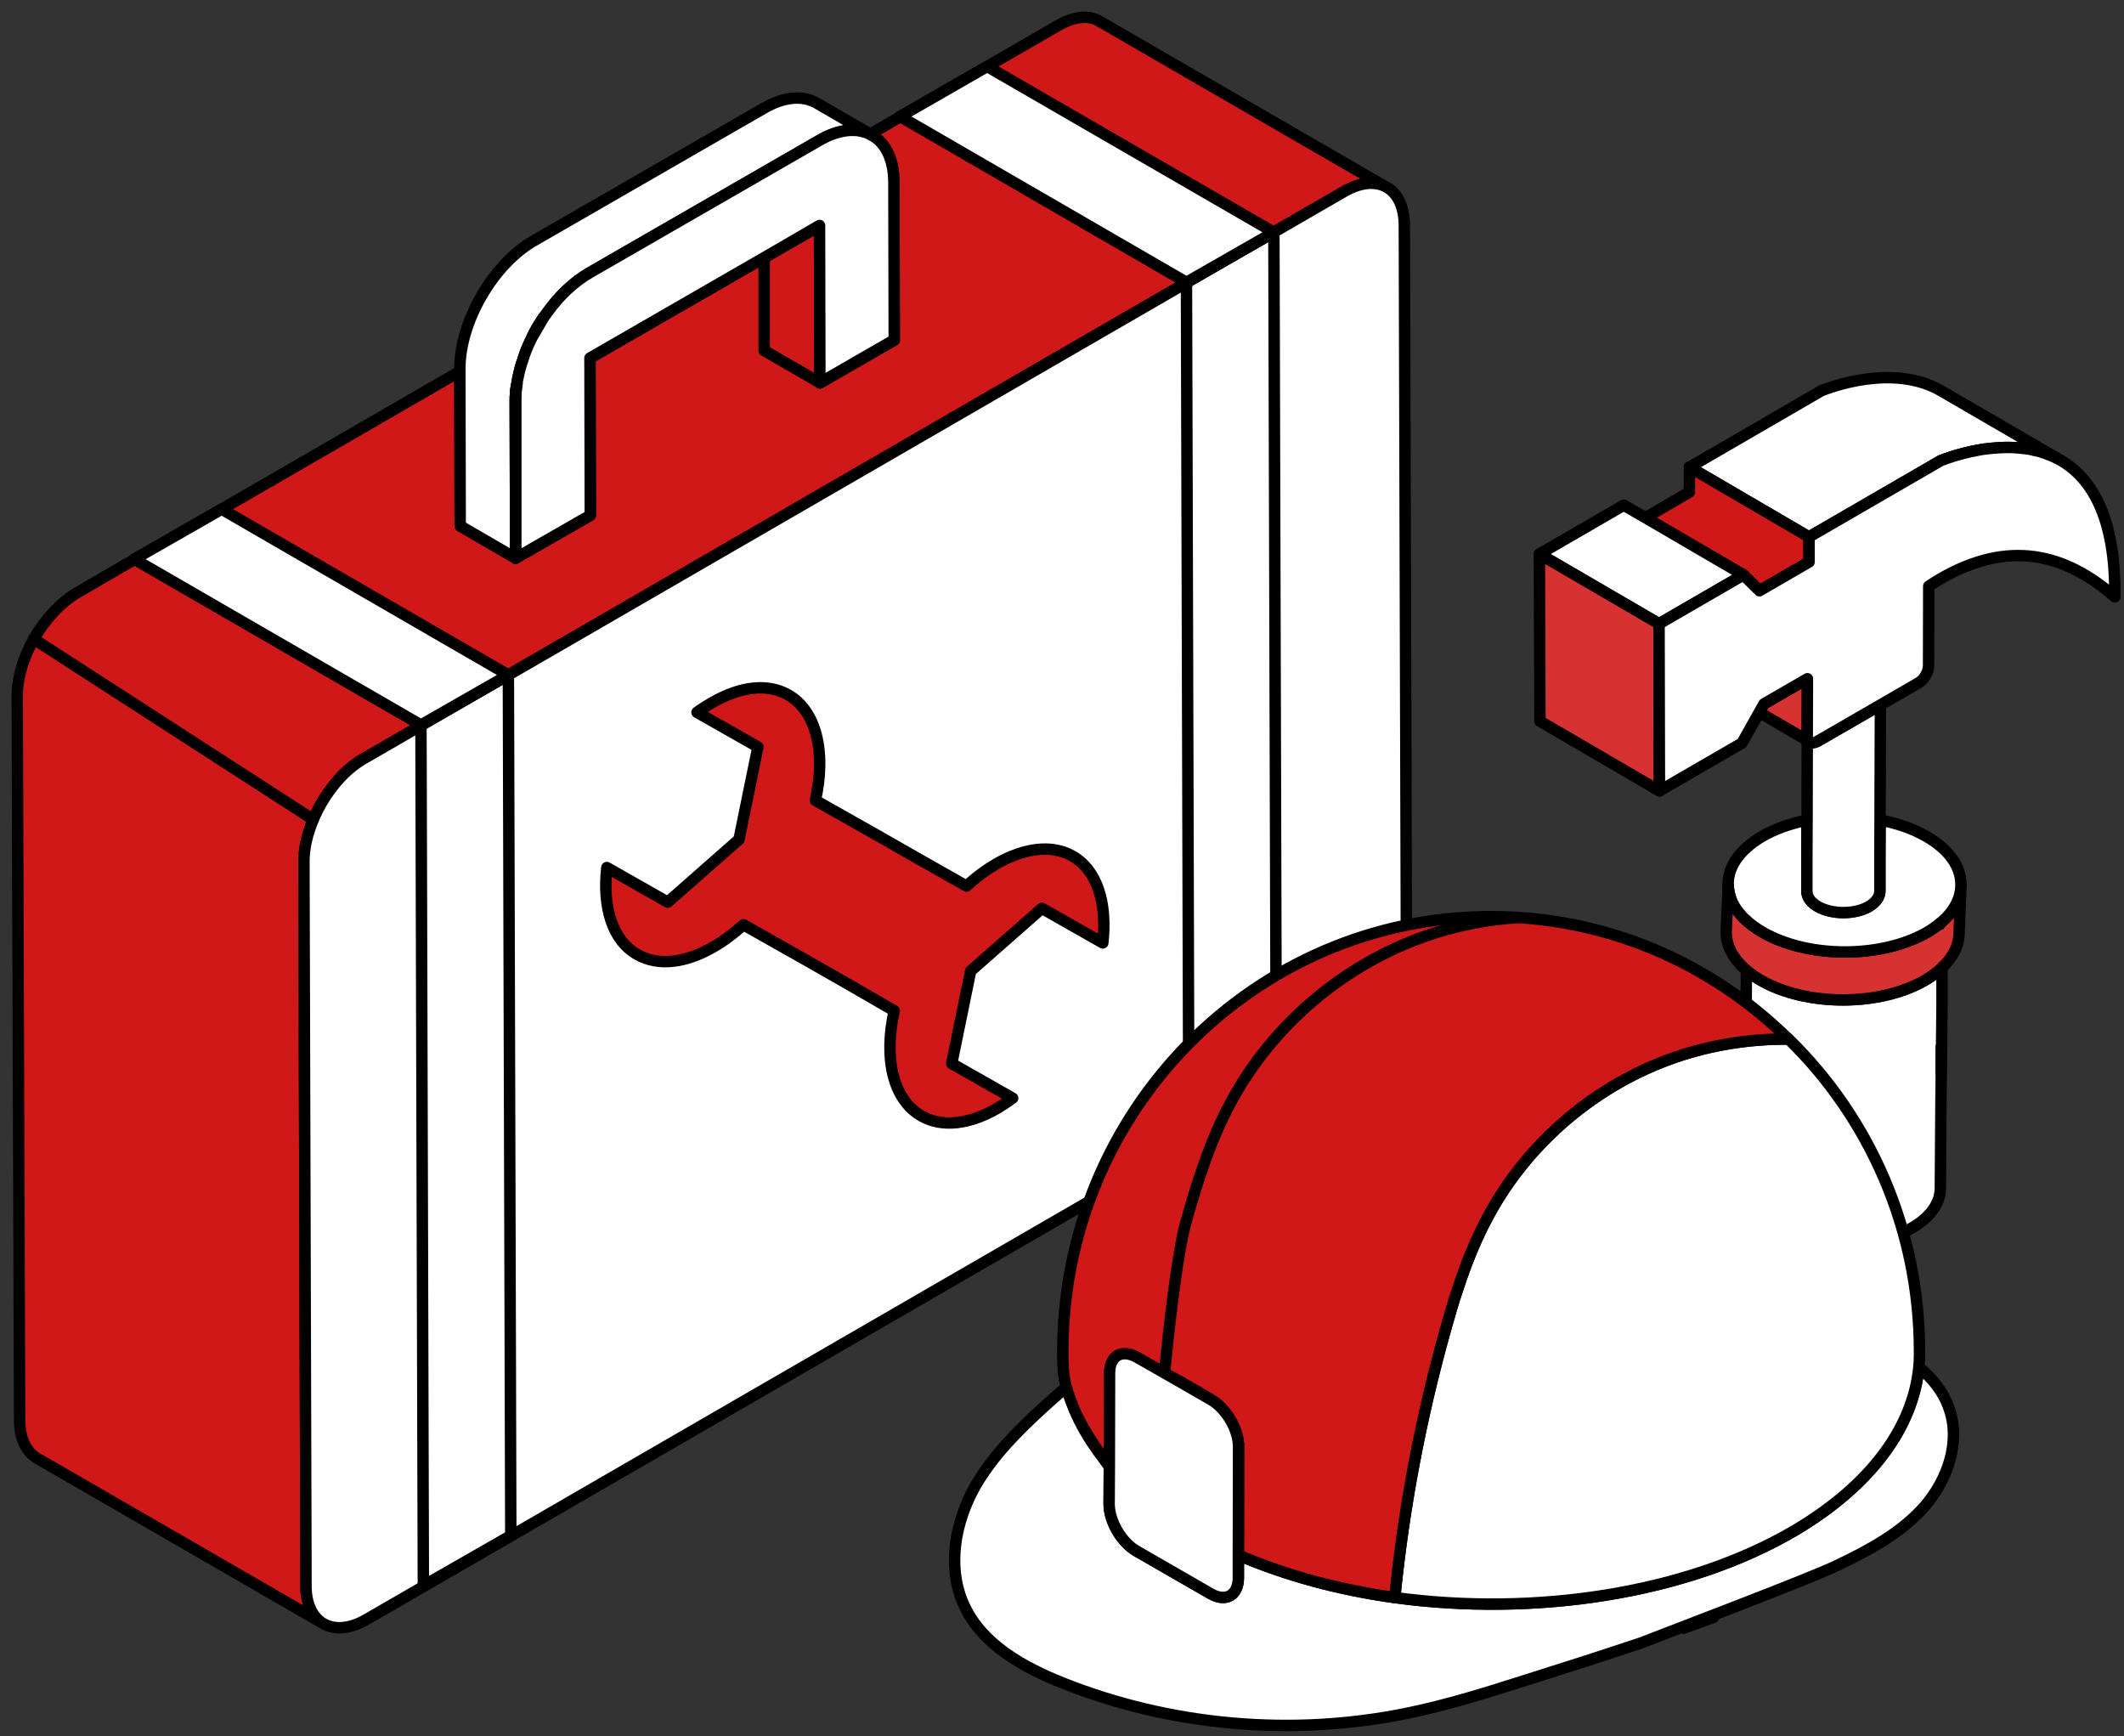 <svg width="279" height="228" viewBox="0 0 279 228" fill="none" xmlns="http://www.w3.org/2000/svg">
<rect x="0" y="0" width="279" height="228" fill="#333333" stroke="none"/>
<path d="M67.729 52.65V73.305L67.684 52.65C67.684 51.885 67.729 51.165 67.91 50.4C67.774 51.12 67.729 51.93 67.729 52.65Z" stroke="black" stroke-width="1.5" stroke-miterlimit="10" stroke-linecap="round" stroke-linejoin="round"/>
<path d="M70.758 42.795C70.487 43.245 70.216 43.74 69.944 44.19C70.17 43.74 70.397 43.29 70.668 42.84L70.758 42.795Z" stroke="black" stroke-width="1.5" stroke-miterlimit="10" stroke-linecap="round" stroke-linejoin="round"/>
<path d="M181.755 24.39C180.354 23.805 178.545 24.03 176.556 25.155L167.333 30.51L155.849 37.125L66.779 88.65L55.295 95.265V95.31L47.79 99.63C44.987 101.25 42.545 104.355 41.144 107.685C40.872 108.36 40.601 109.035 40.465 109.71C40.285 110.205 40.194 110.745 40.104 111.24C40.104 111.285 40.104 111.33 40.104 111.33C39.968 111.96 39.923 112.59 39.923 113.22L40.194 208.26C40.194 208.935 40.239 209.565 40.42 210.105C40.465 210.51 40.601 210.915 40.782 211.23C41.053 211.95 41.505 212.535 42.048 212.985L4.793 191.475C3.436 190.62 2.577 188.91 2.577 186.435L2.261 91.44C2.261 89.01 3.075 86.355 4.431 83.925C5.878 81.405 7.912 79.155 10.128 77.85L17.633 73.485L29.117 66.87L60.404 48.78L60.45 69.075L67.729 73.305L77.54 67.68L77.495 47.025L100.372 33.84L107.652 29.655L107.697 50.31L117.463 44.685L117.418 24.03C117.418 20.88 116.287 18.675 114.434 17.73C114.388 17.64 114.343 17.64 114.253 17.64L114.298 17.595C114.298 17.595 114.298 17.595 114.343 17.595L118.231 15.345L129.67 8.73L138.939 3.375C141.109 2.115 143.098 1.935 144.5 2.835L181.755 24.39Z" fill="#D01818" stroke="black" stroke-width="1.5" stroke-miterlimit="10" stroke-linecap="round" stroke-linejoin="round"/>
<path d="M124.199 168.705L48.106 212.715C43.766 215.19 40.194 213.21 40.194 208.26L39.923 113.175C39.923 108.18 43.449 102.105 47.79 99.63L176.556 25.155C180.941 22.635 184.468 24.66 184.468 29.655L184.739 124.695C184.739 129.645 181.258 135.72 176.872 138.24L124.199 168.705Z" fill="white" stroke="black" stroke-width="1.5" stroke-miterlimit="10" stroke-linecap="round" stroke-linejoin="round"/>
<path d="M167.333 30.51L167.649 143.55L156.165 150.12L155.849 37.08L167.333 30.51Z" stroke="black" stroke-width="1.5" stroke-miterlimit="10" stroke-linecap="round" stroke-linejoin="round"/>
<path d="M118.231 15.3L155.848 37.08L167.333 30.51L129.67 8.73L118.231 15.3Z" fill="white" stroke="black" stroke-width="1.5" stroke-miterlimit="10" stroke-linecap="round" stroke-linejoin="round"/>
<path d="M66.779 88.65L67.096 201.69L55.611 208.26L55.295 95.22L66.779 88.65Z" stroke="black" stroke-width="1.5" stroke-miterlimit="10" stroke-linecap="round" stroke-linejoin="round"/>
<path d="M17.633 73.44L55.295 95.22L66.779 88.65L29.117 66.87L17.633 73.44Z" fill="white" stroke="black" stroke-width="1.5" stroke-miterlimit="10" stroke-linecap="round" stroke-linejoin="round"/>
<path d="M107.697 50.265L100.372 46.035V33.84L107.651 29.655L107.697 50.265Z" stroke="black" stroke-width="1.5" stroke-miterlimit="10" stroke-linecap="round" stroke-linejoin="round"/>
<path d="M114.207 17.55C114.027 17.46 113.846 17.415 113.62 17.37C111.992 16.785 109.867 17.1 107.606 18.45L77.45 35.82C75.415 36.99 73.516 38.79 71.979 40.905C71.753 41.22 71.527 41.535 71.301 41.85C71.075 42.165 70.894 42.525 70.668 42.84C70.396 43.29 70.17 43.74 69.944 44.19C69.537 45 69.176 45.765 68.904 46.575C68.769 46.98 68.633 47.385 68.497 47.79C68.271 48.51 68.091 49.275 67.955 49.995C67.955 50.13 67.91 50.265 67.91 50.4C67.729 51.165 67.684 51.885 67.684 52.65L67.729 73.305L60.45 69.075L60.404 48.78V48.42C60.404 42.255 64.745 34.695 70.17 31.59L100.327 14.22C103.04 12.645 105.481 12.51 107.29 13.545L114.207 17.55Z" fill="white" stroke="black" stroke-width="1.5" stroke-miterlimit="10" stroke-linecap="round" stroke-linejoin="round"/>
<path d="M67.684 52.65C67.684 51.885 67.729 51.165 67.91 50.4C67.774 51.165 67.729 51.93 67.729 52.65V73.305L67.684 52.65Z" stroke="black" stroke-width="1.5" stroke-miterlimit="10" stroke-linecap="round" stroke-linejoin="round"/>
<path d="M70.668 42.84C70.894 42.525 71.075 42.165 71.301 41.85C71.12 42.165 70.939 42.48 70.758 42.795C70.487 43.245 70.216 43.74 69.944 44.19C70.17 43.74 70.397 43.245 70.668 42.84Z" stroke="black" stroke-width="1.5" stroke-miterlimit="10" stroke-linecap="round" stroke-linejoin="round"/>
<path d="M114.615 17.775C114.57 17.73 114.479 17.73 114.434 17.73C114.389 17.64 114.344 17.64 114.253 17.64C114.072 17.505 113.846 17.415 113.62 17.37C113.846 17.415 114.027 17.46 114.208 17.55C114.253 17.595 114.298 17.595 114.298 17.595C114.298 17.595 114.298 17.595 114.344 17.595C114.344 17.595 114.344 17.64 114.389 17.64L114.615 17.775Z" stroke="black" stroke-width="1.5" stroke-miterlimit="10" stroke-linecap="round" stroke-linejoin="round"/>
<path d="M117.463 44.64L107.697 50.265L107.651 29.61L100.372 33.84L77.495 47.025L77.54 67.68L67.728 73.305V52.65C67.728 51.93 67.774 51.165 67.909 50.4C67.909 50.265 67.955 50.13 67.955 49.995C68.09 49.275 68.271 48.51 68.497 47.79C68.633 47.385 68.768 46.98 68.904 46.575C69.175 45.765 69.537 45 69.944 44.19C70.215 43.74 70.487 43.245 70.758 42.795C70.939 42.48 71.12 42.165 71.3 41.85C71.526 41.535 71.752 41.22 71.978 40.905C73.516 38.79 75.415 36.99 77.449 35.82L107.606 18.45C109.867 17.145 111.992 16.83 113.619 17.37C113.846 17.415 114.072 17.505 114.252 17.64C114.343 17.64 114.388 17.64 114.433 17.73C116.287 18.675 117.417 20.88 117.417 24.03L117.463 44.64Z" fill="white" stroke="black" stroke-width="1.5" stroke-miterlimit="10" stroke-linecap="round" stroke-linejoin="round"/>
<path d="M67.684 52.65C67.684 51.885 67.729 51.165 67.91 50.4C67.774 51.165 67.729 51.93 67.729 52.65V73.305L67.684 52.65Z" stroke="black" stroke-width="1.5" stroke-miterlimit="10" stroke-linecap="round" stroke-linejoin="round"/>
<path d="M71.301 41.805C71.12 42.12 70.939 42.435 70.758 42.75C70.487 43.2 70.216 43.695 69.944 44.145C70.17 43.695 70.397 43.245 70.668 42.795C70.894 42.525 71.075 42.12 71.301 41.805Z" stroke="black" stroke-width="1.5" stroke-miterlimit="10" stroke-linecap="round" stroke-linejoin="round"/>
<path d="M114.434 17.685C114.389 17.595 114.344 17.595 114.253 17.595C114.072 17.46 113.846 17.37 113.62 17.325C113.846 17.37 114.027 17.415 114.208 17.505C114.253 17.55 114.298 17.55 114.298 17.55C114.298 17.55 114.298 17.55 114.344 17.55C114.344 17.55 114.344 17.595 114.389 17.595C114.389 17.64 114.389 17.64 114.434 17.685Z" stroke="black" stroke-width="1.5" stroke-miterlimit="10" stroke-linecap="round" stroke-linejoin="round"/>
<path d="M41.143 107.64L4.431 83.925" stroke="black" stroke-width="1.5" stroke-miterlimit="10" stroke-linecap="round" stroke-linejoin="round"/>
<path d="M93.591 92.25C97.208 90.18 100.779 89.685 103.537 91.26C107.29 93.42 108.511 98.865 107.109 105.12L115.79 110.025L120.673 112.815L126.958 116.37C128.224 115.2 129.58 114.21 130.891 113.445C134.508 111.375 138.125 110.88 140.838 112.41C144.139 114.255 145.45 118.62 144.862 123.84L136.859 119.295L127.5 127.53L125.014 139.68L133.016 144.225C132.338 144.72 131.66 145.17 130.982 145.575C127.365 147.645 123.793 148.14 121.035 146.565C117.282 144.405 116.061 139.005 117.463 132.75L111.224 129.15L106.341 126.36L97.66 121.455C96.349 122.625 95.037 123.615 93.681 124.38C90.109 126.45 86.492 126.945 83.734 125.37C80.434 123.525 79.123 119.16 79.71 113.94L87.713 118.485L97.072 110.25L99.559 98.1L91.556 93.555C92.234 93.06 92.912 92.655 93.591 92.25Z" fill="#D01818" stroke="black" stroke-width="1.5" stroke-miterlimit="10" stroke-linecap="round" stroke-linejoin="round"/>
<g clip-path="url(#clip0_295_2893)">
<path d="M255.093 127.079V132.166L254.948 145.416L254.875 156.051C254.875 157.94 253.644 159.83 251.156 161.259C246.158 164.19 238.044 164.19 233.045 161.283C230.509 159.806 229.229 157.892 229.229 155.978L229.399 127.418C229.93 127.878 230.558 128.314 231.258 128.726C237.247 132.19 246.93 132.19 252.895 128.726C253.74 128.217 254.489 127.684 255.093 127.079Z" fill="white" stroke="black" stroke-width="1.5" stroke-miterlimit="10" stroke-linecap="round" stroke-linejoin="round"/>
<path d="M254.996 137.471L254.972 140.887" stroke="black" stroke-width="1.5" stroke-miterlimit="10" stroke-linecap="round" stroke-linejoin="round"/>
<path d="M257.58 116.202L257.338 122.501C257.338 124.099 256.59 125.698 255.093 127.079C254.489 127.685 253.74 128.218 252.895 128.726C246.93 132.19 237.247 132.19 231.258 128.726C230.558 128.314 229.93 127.878 229.399 127.418C227.612 125.916 226.742 124.148 226.742 122.404L227.008 116.299C227.008 116.832 227.104 117.341 227.298 117.85C227.563 118.697 228.07 119.497 228.771 120.272C228.867 120.369 228.964 120.49 229.085 120.611C229.133 120.66 229.181 120.708 229.254 120.757C229.326 120.829 229.374 120.902 229.447 120.95C229.495 120.999 229.568 121.071 229.664 121.12C229.664 121.12 229.664 121.144 229.688 121.144C230.22 121.604 230.823 122.016 231.524 122.428C237.512 125.892 247.172 125.892 253.161 122.428C253.789 122.065 254.344 121.677 254.827 121.241C254.827 121.289 254.803 121.362 254.779 121.411C254.803 121.362 254.827 121.289 254.851 121.241V121.217C254.924 121.193 255.02 121.12 255.093 121.047C256.759 119.594 257.58 117.898 257.58 116.202Z" fill="#D73232" stroke="black" stroke-width="1.5" stroke-miterlimit="10" stroke-linecap="round" stroke-linejoin="round"/>
<path d="M227.298 117.849C227.104 117.341 227.008 116.832 227.008 116.299C227.032 116.832 227.129 117.341 227.298 117.849Z" stroke="black" stroke-width="1.5" stroke-miterlimit="10" stroke-linecap="round" stroke-linejoin="round"/>
<path d="M254.851 121.241C254.827 121.29 254.802 121.362 254.778 121.411C254.802 121.362 254.827 121.29 254.827 121.241H254.851Z" stroke="black" stroke-width="1.5" stroke-miterlimit="10" stroke-linecap="round" stroke-linejoin="round"/>
<path d="M257.58 116.202C257.58 117.898 256.759 119.594 255.093 121.047C255.021 121.12 254.924 121.192 254.852 121.217V121.241H254.827C254.345 121.677 253.789 122.065 253.161 122.428C247.172 125.892 237.513 125.892 231.524 122.428C230.824 122.016 230.22 121.604 229.689 121.144C229.665 121.144 229.665 121.12 229.665 121.12C229.568 121.071 229.496 120.999 229.447 120.95V120.926C229.375 120.853 229.327 120.805 229.254 120.756C229.182 120.708 229.133 120.66 229.085 120.611C228.964 120.49 228.868 120.369 228.771 120.272C228.071 119.497 227.564 118.697 227.298 117.85C227.129 117.341 227.032 116.832 227.008 116.299C226.912 113.974 228.409 111.648 231.452 109.856C233.166 108.862 235.195 108.136 237.368 107.724L237.344 112.908V117.05C237.344 117.777 237.803 118.479 238.745 119.037C240.628 120.127 243.671 120.127 245.53 119.037C246.448 118.479 246.907 117.777 246.931 117.074V112.884L246.955 107.7C249.177 108.112 251.302 108.838 253.089 109.88C256.107 111.624 257.605 113.925 257.58 116.202Z" fill="white" stroke="black" stroke-width="1.5" stroke-miterlimit="10" stroke-linecap="round" stroke-linejoin="round"/>
<path d="M227.298 117.849C227.104 117.341 227.008 116.832 227.008 116.299C227.032 116.832 227.129 117.341 227.298 117.849Z" stroke="black" stroke-width="1.5" stroke-miterlimit="10" stroke-linecap="round" stroke-linejoin="round"/>
<path d="M247.002 92.584L246.954 107.7L246.93 112.884V117.074C246.906 117.777 246.447 118.479 245.529 119.037C243.67 120.127 240.627 120.127 238.743 119.037C237.802 118.479 237.343 117.777 237.343 117.05V112.908L237.367 107.724L237.391 97.235L237.777 97.453C238.019 97.598 238.333 97.574 238.743 97.356L247.002 92.584Z" fill="white" stroke="black" stroke-width="1.5" stroke-miterlimit="10" stroke-linecap="round" stroke-linejoin="round"/>
<path d="M237.416 89.144L237.392 97.235L231.089 93.553L231.717 92.439L237.416 89.144Z" fill="#D73232" stroke="black" stroke-width="1.5" stroke-miterlimit="10" stroke-linecap="round" stroke-linejoin="round"/>
<path d="M270.741 60.487C270.185 60.172 269.606 59.906 269.026 59.688C268.737 59.566 268.423 59.47 268.133 59.373C267.843 59.276 267.529 59.203 267.239 59.155C266.998 59.082 266.732 59.034 266.491 58.985C266.153 58.937 265.79 58.888 265.452 58.864C265.187 58.84 264.921 58.816 264.68 58.791C263.786 58.743 262.893 58.767 262.047 58.84C261.782 58.864 261.54 58.888 261.275 58.913C260.767 58.961 260.26 59.034 259.777 59.13C259.077 59.252 258.401 59.397 257.821 59.566C257.049 59.76 256.372 59.978 255.889 60.148C255.648 60.221 255.455 60.293 255.286 60.366C255.117 60.414 254.996 60.463 254.948 60.487L237.633 70.516H237.609L221.937 61.359L239.227 51.33C239.951 51.04 248.572 47.576 255.02 51.355L270.741 60.487Z" fill="white" stroke="black" stroke-width="1.5" stroke-miterlimit="10" stroke-linecap="round" stroke-linejoin="round"/>
<path d="M237.633 73.81L231.113 77.589L229.012 75.506L216.141 67.997L221.912 64.629V61.335L221.936 61.359L237.609 70.516L237.633 73.81Z" fill="#D01818" stroke="black" stroke-width="1.5" stroke-miterlimit="10" stroke-linecap="round" stroke-linejoin="round"/>
<path d="M229.012 75.506L228.263 75.942L217.928 81.925L202.207 72.769L213.291 66.349L216.141 67.996L229.012 75.506Z" fill="white" stroke="black" stroke-width="1.5" stroke-miterlimit="10" stroke-linecap="round" stroke-linejoin="round"/>
<path d="M217.976 103.872L202.279 94.716L202.207 72.769L217.928 81.925L217.976 103.872Z" fill="#D73232" stroke="black" stroke-width="1.5" stroke-miterlimit="10" stroke-linecap="round" stroke-linejoin="round"/>
<path d="M277.792 78.389C271.248 72.647 263.81 70.855 254.899 76.015C254.392 76.305 253.885 76.644 253.354 76.984L253.33 87.4C253.33 88.224 252.75 89.265 252.026 89.677L247.003 92.584L238.744 97.356C238.333 97.574 238.019 97.598 237.778 97.453L237.392 97.235L237.416 89.144L231.717 92.439L231.089 93.553L228.819 97.598L217.976 103.872L217.928 81.925L228.263 75.942L229.012 75.506L231.113 77.589L237.633 73.81V70.516L254.948 60.487C254.996 60.463 255.117 60.414 255.286 60.366C255.431 60.317 255.648 60.221 255.889 60.148C256.372 59.978 257.048 59.76 257.821 59.566C258.425 59.421 259.077 59.252 259.777 59.13C260.26 59.034 260.767 58.961 261.274 58.912C261.54 58.888 261.782 58.864 262.047 58.84C262.892 58.767 263.786 58.743 264.679 58.791C264.921 58.816 265.187 58.84 265.452 58.864C265.79 58.888 266.153 58.937 266.491 58.985C266.732 59.034 266.998 59.082 267.239 59.155C267.529 59.203 267.843 59.276 268.133 59.373C268.422 59.47 268.736 59.566 269.026 59.688C269.606 59.906 270.185 60.172 270.741 60.487C274.749 62.837 277.913 67.948 277.792 78.389Z" fill="white" stroke="black" stroke-width="1.5" stroke-miterlimit="10" stroke-linecap="round" stroke-linejoin="round"/>
</g>
<g clip-path="url(#clip1_295_2893)">
<path d="M140.164 182.107C139.103 182.995 138.07 183.911 137.037 184.855C133.715 187.882 130.505 191.102 128.215 194.989C125.424 199.82 124.307 205.956 126.708 210.981C129.081 216.006 134.385 218.949 139.577 221.031C153.815 226.695 169.727 228.083 184.747 225.029C190.218 223.919 195.55 222.225 200.855 220.532C205.796 218.977 210.737 217.394 215.622 215.756" fill="white"/>
<path d="M215.622 215.756C219.503 214.229 237.593 207.399 241.334 205.595C245.521 203.596 249.709 201.347 252.78 197.876C255.823 194.378 257.553 189.409 256.046 185.05C255.32 182.856 253.841 180.996 252.054 179.552C251.3 187.354 245.912 194.961 235.834 200.958C221.569 209.371 201.525 212.314 183.211 209.815C175.925 208.815 168.946 206.927 162.665 204.234V207.261C162.637 209.537 161.018 210.453 159.036 209.315L149.293 203.707C147.311 202.568 145.691 199.792 145.691 197.515L145.719 192.435L145.747 180.33C145.747 178.053 147.366 177.137 149.376 178.275L153.033 180.358C153.145 178.248 153.805 173.61 154 171.5" fill="white"/>
<path d="M140.164 182.107C139.103 182.995 138.07 183.911 137.037 184.855C133.715 187.882 130.505 191.102 128.215 194.989C125.424 199.82 124.307 205.956 126.708 210.981C129.081 216.006 134.385 218.949 139.577 221.031C153.815 226.695 169.727 228.083 184.747 225.029C190.218 223.919 195.55 222.225 200.855 220.532C205.796 218.977 210.737 217.394 215.622 215.756C219.503 214.229 237.593 207.399 241.334 205.595C245.521 203.596 249.709 201.347 252.78 197.876C255.823 194.378 257.553 189.409 256.046 185.05C255.32 182.856 253.841 180.996 252.054 179.552C251.3 187.354 245.912 194.961 235.834 200.958C221.569 209.371 201.525 212.314 183.211 209.815C175.925 208.815 168.946 206.927 162.665 204.234V207.261C162.637 209.537 161.018 210.453 159.036 209.315L149.293 203.707C147.311 202.568 145.691 199.792 145.691 197.515L145.719 192.435L145.747 180.33C145.747 178.053 147.366 177.137 149.376 178.275L153.033 180.358C153.145 178.248 153.805 173.61 154 171.5L140.164 182.107Z" fill="white"/>
<path d="M140.164 182.107C139.103 182.995 138.07 183.911 137.037 184.855C133.715 187.882 130.505 191.102 128.215 194.989C125.424 199.82 124.307 205.956 126.708 210.981C129.081 216.006 134.385 218.949 139.577 221.031C153.815 226.695 169.727 228.083 184.747 225.029C190.218 223.919 195.55 222.225 200.855 220.532C205.796 218.977 210.737 217.394 215.622 215.756C219.503 214.229 237.593 207.399 241.334 205.595C245.521 203.596 249.709 201.347 252.78 197.876C255.823 194.378 257.553 189.409 256.046 185.05C255.32 182.856 253.841 180.996 252.054 179.552C251.3 187.354 245.912 194.961 235.834 200.958C221.569 209.371 201.525 212.314 183.211 209.815C175.925 208.815 168.946 206.927 162.665 204.234V207.261C162.637 209.537 161.018 210.453 159.036 209.315L149.293 203.707C147.311 202.568 145.691 199.792 145.691 197.515L145.719 192.435L145.747 180.33C145.747 178.053 147.366 177.137 149.376 178.275L153.033 180.358C153.145 178.248 153.805 173.61 154 171.5L140.164 182.107Z" stroke="black" stroke-width="1.5" stroke-miterlimit="10" stroke-linecap="round" stroke-linejoin="round"/>
<path d="M221.15 213.841C222.462 213.369 223.775 212.897 225.059 212.425" stroke="black" stroke-width="1.5" stroke-miterlimit="10" stroke-linecap="round" stroke-linejoin="round"/>
<path d="M140.164 182.107C141.029 185.661 142.872 189.159 145.719 192.435L145.747 180.33C145.747 178.053 147.367 177.137 149.377 178.275L153.034 180.358C153.145 178.248 153.285 176.138 153.48 174.028" stroke="black" stroke-width="1.5" stroke-miterlimit="10" stroke-linecap="round" stroke-linejoin="round"/>
<path d="M252.137 177.526V177.859C252.137 178.414 252.109 178.969 252.053 179.553C251.3 187.354 245.912 194.961 235.834 200.958C221.568 209.371 201.524 212.314 183.211 209.815C184.383 197.988 186.617 186.244 189.827 174.777C190.358 172.889 190.888 171.001 191.53 169.141C192.619 165.81 193.931 162.561 195.606 159.507C200.826 149.929 209.732 142.405 220.061 138.851C224.835 137.213 229.86 136.436 234.913 136.463H234.941C245.549 146.819 252.137 161.395 252.137 177.526Z" fill="white" stroke="black" stroke-width="1.5" stroke-miterlimit="10" stroke-linecap="round" stroke-linejoin="round"/>
<path d="M140 182C139.637 180.473 139.605 179.053 139.605 177.526V177.359C139.689 145.903 164.842 120.388 195.858 120.388C211.044 120.388 224.779 126.496 234.913 136.463C229.86 136.436 224.835 137.213 220.061 138.851C209.732 142.405 200.827 149.929 195.606 159.507C193.931 162.561 192.619 165.809 191.53 169.141C190.888 171.001 190.358 172.889 189.828 174.777C186.617 186.244 184.384 197.988 183.211 209.815C175.925 208.815 168.946 206.927 162.665 204.234L162.693 190.075C162.72 187.798 161.101 185.022 159.119 183.856C154.913 181.237 146.5 176.6 146.5 179C145.5 182.5 146 193 146 193C141.5 187 140.779 184.464 140 182Z" fill="#D01818" stroke="black" stroke-width="1.5" stroke-miterlimit="10" stroke-linecap="round" stroke-linejoin="round"/>
<path d="M153 180C153.447 175.28 154.596 164.699 155.797 160.451C157.332 154.954 159.091 149.485 161.827 144.487C167.298 134.464 176.622 126.607 187.426 122.887C191.195 121.582 195.103 120.805 199.067 120.527" stroke="black" stroke-width="1.5" stroke-miterlimit="10" stroke-linecap="round" stroke-linejoin="round"/>
<path d="M162.693 190.075L162.665 204.234V207.261C162.637 209.537 161.018 210.453 159.036 209.315L149.293 203.707C147.311 202.568 145.691 199.792 145.691 197.515L145.719 192.435L145.747 180.33C145.747 178.053 147.366 177.137 149.376 178.275L153.033 180.358L159.119 183.856C161.101 185.022 162.721 187.798 162.693 190.075Z" fill="white" stroke="black" stroke-width="1.5" stroke-miterlimit="10" stroke-linecap="round" stroke-linejoin="round"/>
</g>
<defs>
<clipPath id="clip0_295_2893">
<rect width="78" height="116.275" fill="white" transform="translate(201 48.399)"/>
</clipPath>
<clipPath id="clip1_295_2893">
<rect width="134" height="109" fill="white" transform="translate(124 119)"/>
</clipPath>
</defs>
</svg>
